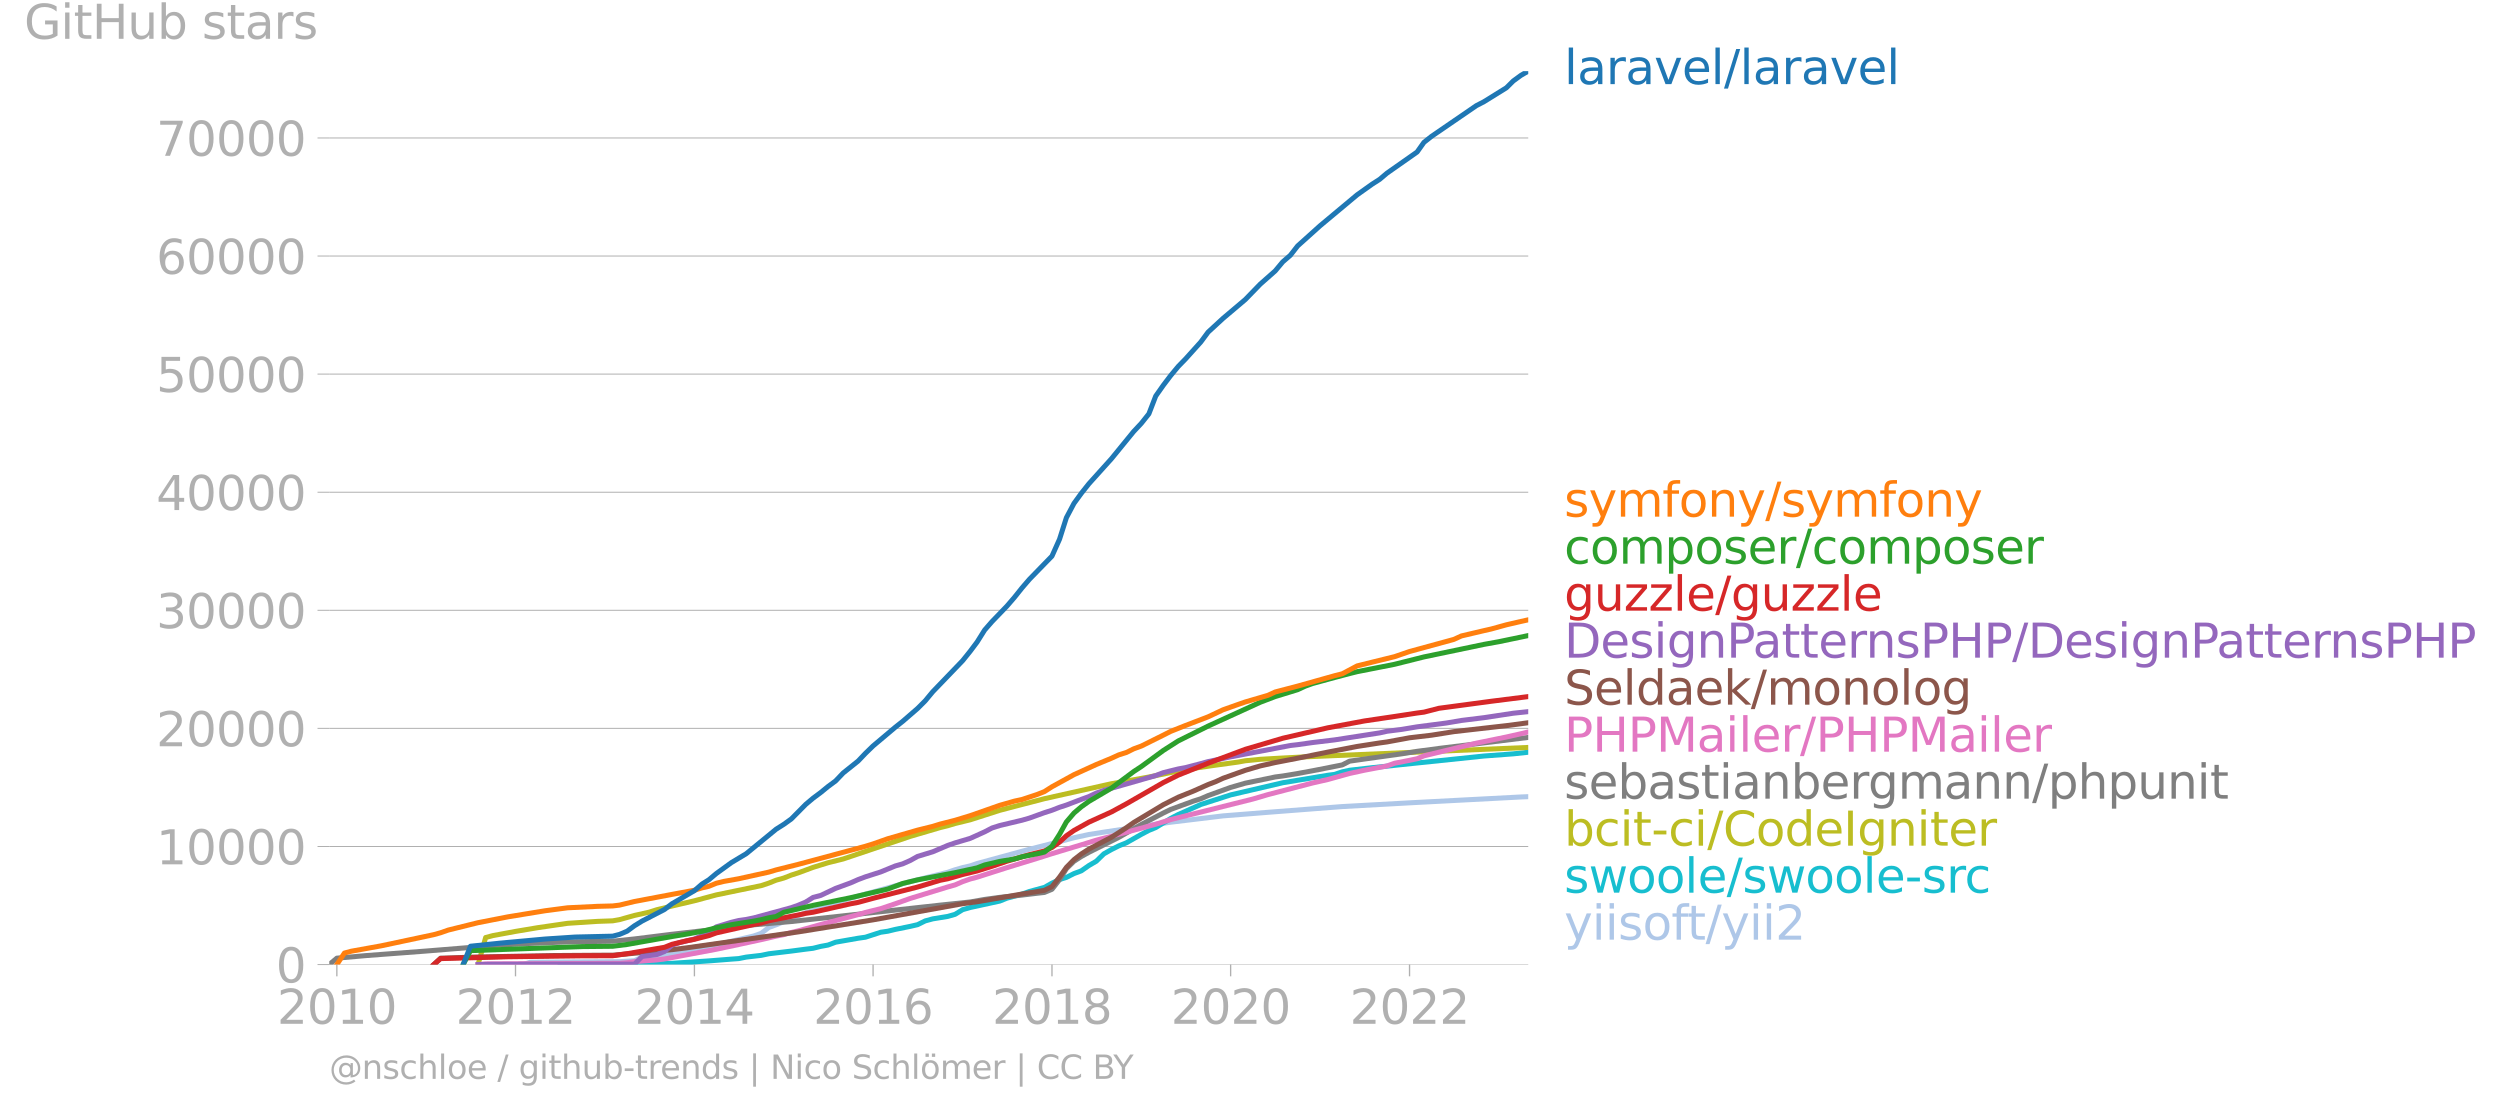 <svg xmlns="http://www.w3.org/2000/svg" xmlns:xlink="http://www.w3.org/1999/xlink" width="992.849" height="441.103" viewBox="0 0 744.637 330.827"><defs><style>*{stroke-linejoin:round;stroke-linecap:butt}</style></defs><g id="figure_1"><path id="patch_1" d="M0 330.827h744.637V0H0v330.827z" style="fill:none"/><g id="axes_1"><path id="patch_2" d="M98.073 287.3h357.12V21.188H98.073V287.3z" style="fill:none"/><g id="matplotlib.axis_1"><g id="xtick_1"><g id="line2d_1"><defs><path id="m4e5d241854" d="M0 0v3.5" style="stroke:#b0b0b0;stroke-width:.4"/></defs><use xlink:href="#m4e5d241854" x="100.333" y="287.3" style="fill:#b0b0b0;stroke:#b0b0b0;stroke-width:.4"/></g><g id="text_1" style="fill:#b0b0b0" transform="matrix(.14 0 0 -.14 82.518 304.938)"><defs><path id="DejaVuSans-32" d="M1228 531h2203V0H469v531q359 372 979 998 621 627 780 809 303 340 423 576 121 236 121 464 0 372-261 606-261 235-680 235-297 0-627-103-329-103-704-313v638q381 153 712 231 332 78 607 78 725 0 1156-363 431-362 431-968 0-288-108-546-107-257-392-607-78-91-497-524-418-433-1181-1211z" transform="scale(.016)"/><path id="DejaVuSans-30" d="M2034 4250q-487 0-733-480-245-479-245-1442 0-959 245-1439 246-480 733-480 491 0 736 480 246 480 246 1439 0 963-246 1442-245 480-736 480zm0 500q785 0 1199-621 414-620 414-1801 0-1178-414-1799Q2819-91 2034-91q-784 0-1198 620-414 621-414 1799 0 1181 414 1801 414 621 1198 621z" transform="scale(.016)"/><path id="DejaVuSans-31" d="M794 531h1031v3560L703 3866v575l1116 225h631V531h1031V0H794v531z" transform="scale(.016)"/></defs><use xlink:href="#DejaVuSans-32"/><use xlink:href="#DejaVuSans-30" x="63.623"/><use xlink:href="#DejaVuSans-31" x="127.246"/><use xlink:href="#DejaVuSans-30" x="190.869"/></g></g><g id="xtick_2"><use xlink:href="#m4e5d241854" id="line2d_2" x="153.547" y="287.3" style="fill:#b0b0b0;stroke:#b0b0b0;stroke-width:.4"/><g id="text_2" style="fill:#b0b0b0" transform="matrix(.14 0 0 -.14 135.732 304.938)"><use xlink:href="#DejaVuSans-32"/><use xlink:href="#DejaVuSans-30" x="63.623"/><use xlink:href="#DejaVuSans-31" x="127.246"/><use xlink:href="#DejaVuSans-32" x="190.869"/></g></g><g id="xtick_3"><use xlink:href="#m4e5d241854" id="line2d_3" x="206.835" y="287.3" style="fill:#b0b0b0;stroke:#b0b0b0;stroke-width:.4"/><g id="text_3" style="fill:#b0b0b0" transform="matrix(.14 0 0 -.14 189.02 304.938)"><defs><path id="DejaVuSans-34" d="M2419 4116 825 1625h1594v2491zm-166 550h794V1625h666v-525h-666V0h-628v1100H313v609l1940 2957z" transform="scale(.016)"/></defs><use xlink:href="#DejaVuSans-32"/><use xlink:href="#DejaVuSans-30" x="63.623"/><use xlink:href="#DejaVuSans-31" x="127.246"/><use xlink:href="#DejaVuSans-34" x="190.869"/></g></g><g id="xtick_4"><use xlink:href="#m4e5d241854" id="line2d_4" x="260.049" y="287.3" style="fill:#b0b0b0;stroke:#b0b0b0;stroke-width:.4"/><g id="text_4" style="fill:#b0b0b0" transform="matrix(.14 0 0 -.14 242.234 304.938)"><defs><path id="DejaVuSans-36" d="M2113 2584q-425 0-674-291-248-290-248-796 0-503 248-796 249-292 674-292t673 292q248 293 248 796 0 506-248 796-248 291-673 291zm1253 1979v-575q-238 112-480 171-242 60-480 60-625 0-955-422-329-422-376-1275 184 272 462 417 279 145 613 145 703 0 1111-427 408-426 408-1160 0-719-425-1154Q2819-91 2113-91q-810 0-1238 620-428 621-428 1799 0 1106 525 1764t1409 658q238 0 480-47t505-140z" transform="scale(.016)"/></defs><use xlink:href="#DejaVuSans-32"/><use xlink:href="#DejaVuSans-30" x="63.623"/><use xlink:href="#DejaVuSans-31" x="127.246"/><use xlink:href="#DejaVuSans-36" x="190.869"/></g></g><g id="xtick_5"><use xlink:href="#m4e5d241854" id="line2d_5" x="313.337" y="287.3" style="fill:#b0b0b0;stroke:#b0b0b0;stroke-width:.4"/><g id="text_5" style="fill:#b0b0b0" transform="matrix(.14 0 0 -.14 295.522 304.938)"><defs><path id="DejaVuSans-38" d="M2034 2216q-450 0-708-241-257-241-257-662 0-422 257-663 258-241 708-241t709 242q260 243 260 662 0 421-258 662-257 241-711 241zm-631 268q-406 100-633 378-226 279-226 679 0 559 398 884 399 325 1092 325 697 0 1094-325t397-884q0-400-227-679-226-278-629-378 456-106 710-416 255-309 255-755 0-679-414-1042Q2806-91 2034-91q-771 0-1186 362-414 363-414 1042 0 446 256 755 257 310 713 416zm-231 997q0-362 226-565 227-203 636-203 407 0 636 203 230 203 230 565 0 363-230 566-229 203-636 203-409 0-636-203-226-203-226-566z" transform="scale(.016)"/></defs><use xlink:href="#DejaVuSans-32"/><use xlink:href="#DejaVuSans-30" x="63.623"/><use xlink:href="#DejaVuSans-31" x="127.246"/><use xlink:href="#DejaVuSans-38" x="190.869"/></g></g><g id="xtick_6"><use xlink:href="#m4e5d241854" id="line2d_6" x="366.551" y="287.3" style="fill:#b0b0b0;stroke:#b0b0b0;stroke-width:.4"/><g id="text_6" style="fill:#b0b0b0" transform="matrix(.14 0 0 -.14 348.736 304.938)"><use xlink:href="#DejaVuSans-32"/><use xlink:href="#DejaVuSans-30" x="63.623"/><use xlink:href="#DejaVuSans-32" x="127.246"/><use xlink:href="#DejaVuSans-30" x="190.869"/></g></g><g id="xtick_7"><use xlink:href="#m4e5d241854" id="line2d_7" x="419.838" y="287.3" style="fill:#b0b0b0;stroke:#b0b0b0;stroke-width:.4"/><g id="text_7" style="fill:#b0b0b0" transform="matrix(.14 0 0 -.14 402.023 304.938)"><use xlink:href="#DejaVuSans-32"/><use xlink:href="#DejaVuSans-30" x="63.623"/><use xlink:href="#DejaVuSans-32" x="127.246"/><use xlink:href="#DejaVuSans-32" x="190.869"/></g></g></g><g id="matplotlib.axis_2"><g id="ytick_1"><path id="line2d_8" d="M98.073 287.3h357.12" clip-path="url(#pddfc54dfa4)" style="fill:none;stroke:#b0b0b0;stroke-width:.3;stroke-linecap:square"/><g id="line2d_9"><defs><path id="m2b0a391438" d="M0 0h-3.5" style="stroke:#b0b0b0;stroke-width:.3"/></defs><use xlink:href="#m2b0a391438" x="98.073" y="287.3" style="fill:#b0b0b0;stroke:#b0b0b0;stroke-width:.3"/></g><use xlink:href="#DejaVuSans-30" id="text_8" style="fill:#b0b0b0" transform="matrix(.14 0 0 -.14 82.166 292.62)"/></g><g id="ytick_2"><path id="line2d_10" d="M98.073 252.127h357.12" clip-path="url(#pddfc54dfa4)" style="fill:none;stroke:#b0b0b0;stroke-width:.3;stroke-linecap:square"/><use xlink:href="#m2b0a391438" id="line2d_11" x="98.073" y="252.127" style="fill:#b0b0b0;stroke:#b0b0b0;stroke-width:.3"/><g id="text_9" style="fill:#b0b0b0" transform="matrix(.14 0 0 -.14 46.536 257.446)"><use xlink:href="#DejaVuSans-31"/><use xlink:href="#DejaVuSans-30" x="63.623"/><use xlink:href="#DejaVuSans-30" x="127.246"/><use xlink:href="#DejaVuSans-30" x="190.869"/><use xlink:href="#DejaVuSans-30" x="254.492"/></g></g><g id="ytick_3"><path id="line2d_12" d="M98.073 216.953h357.12" clip-path="url(#pddfc54dfa4)" style="fill:none;stroke:#b0b0b0;stroke-width:.3;stroke-linecap:square"/><use xlink:href="#m2b0a391438" id="line2d_13" x="98.073" y="216.953" style="fill:#b0b0b0;stroke:#b0b0b0;stroke-width:.3"/><g id="text_10" style="fill:#b0b0b0" transform="matrix(.14 0 0 -.14 46.536 222.272)"><use xlink:href="#DejaVuSans-32"/><use xlink:href="#DejaVuSans-30" x="63.623"/><use xlink:href="#DejaVuSans-30" x="127.246"/><use xlink:href="#DejaVuSans-30" x="190.869"/><use xlink:href="#DejaVuSans-30" x="254.492"/></g></g><g id="ytick_4"><path id="line2d_14" d="M98.073 181.78h357.12" clip-path="url(#pddfc54dfa4)" style="fill:none;stroke:#b0b0b0;stroke-width:.3;stroke-linecap:square"/><use xlink:href="#m2b0a391438" id="line2d_15" x="98.073" y="181.78" style="fill:#b0b0b0;stroke:#b0b0b0;stroke-width:.3"/><g id="text_11" style="fill:#b0b0b0" transform="matrix(.14 0 0 -.14 46.536 187.099)"><defs><path id="DejaVuSans-33" d="M2597 2516q453-97 707-404 255-306 255-756 0-690-475-1069Q2609-91 1734-91q-293 0-604 58T488 141v609q262-153 574-231 313-78 654-78 593 0 904 234t311 681q0 413-289 645-289 233-804 233h-544v519h569q465 0 712 186t247 536q0 359-255 551-254 193-729 193-260 0-557-57-297-56-653-174v562q360 100 674 150t592 50q719 0 1137-327 419-326 419-882 0-388-222-655t-631-370z" transform="scale(.016)"/></defs><use xlink:href="#DejaVuSans-33"/><use xlink:href="#DejaVuSans-30" x="63.623"/><use xlink:href="#DejaVuSans-30" x="127.246"/><use xlink:href="#DejaVuSans-30" x="190.869"/><use xlink:href="#DejaVuSans-30" x="254.492"/></g></g><g id="ytick_5"><path id="line2d_16" d="M98.073 146.606h357.12" clip-path="url(#pddfc54dfa4)" style="fill:none;stroke:#b0b0b0;stroke-width:.3;stroke-linecap:square"/><use xlink:href="#m2b0a391438" id="line2d_17" x="98.073" y="146.606" style="fill:#b0b0b0;stroke:#b0b0b0;stroke-width:.3"/><g id="text_12" style="fill:#b0b0b0" transform="matrix(.14 0 0 -.14 46.536 151.925)"><use xlink:href="#DejaVuSans-34"/><use xlink:href="#DejaVuSans-30" x="63.623"/><use xlink:href="#DejaVuSans-30" x="127.246"/><use xlink:href="#DejaVuSans-30" x="190.869"/><use xlink:href="#DejaVuSans-30" x="254.492"/></g></g><g id="ytick_6"><path id="line2d_18" d="M98.073 111.433h357.12" clip-path="url(#pddfc54dfa4)" style="fill:none;stroke:#b0b0b0;stroke-width:.3;stroke-linecap:square"/><use xlink:href="#m2b0a391438" id="line2d_19" x="98.073" y="111.433" style="fill:#b0b0b0;stroke:#b0b0b0;stroke-width:.3"/><g id="text_13" style="fill:#b0b0b0" transform="matrix(.14 0 0 -.14 46.536 116.752)"><defs><path id="DejaVuSans-35" d="M691 4666h2478v-532H1269V2991q137 47 274 70 138 23 276 23 781 0 1237-428 457-428 457-1159 0-753-469-1171Q2575-91 1722-91q-294 0-599 50Q819 9 494 109v635q281-153 581-228t634-75q541 0 856 284 316 284 316 772 0 487-316 771-315 285-856 285-253 0-505-56-251-56-513-175v2344z" transform="scale(.016)"/></defs><use xlink:href="#DejaVuSans-35"/><use xlink:href="#DejaVuSans-30" x="63.623"/><use xlink:href="#DejaVuSans-30" x="127.246"/><use xlink:href="#DejaVuSans-30" x="190.869"/><use xlink:href="#DejaVuSans-30" x="254.492"/></g></g><g id="ytick_7"><path id="line2d_20" d="M98.073 76.26h357.12" clip-path="url(#pddfc54dfa4)" style="fill:none;stroke:#b0b0b0;stroke-width:.3;stroke-linecap:square"/><use xlink:href="#m2b0a391438" id="line2d_21" x="98.073" y="76.259" style="fill:#b0b0b0;stroke:#b0b0b0;stroke-width:.3"/><g id="text_14" style="fill:#b0b0b0" transform="matrix(.14 0 0 -.14 46.536 81.578)"><use xlink:href="#DejaVuSans-36"/><use xlink:href="#DejaVuSans-30" x="63.623"/><use xlink:href="#DejaVuSans-30" x="127.246"/><use xlink:href="#DejaVuSans-30" x="190.869"/><use xlink:href="#DejaVuSans-30" x="254.492"/></g></g><g id="ytick_8"><path id="line2d_22" d="M98.073 41.086h357.12" clip-path="url(#pddfc54dfa4)" style="fill:none;stroke:#b0b0b0;stroke-width:.3;stroke-linecap:square"/><use xlink:href="#m2b0a391438" id="line2d_23" x="98.073" y="41.086" style="fill:#b0b0b0;stroke:#b0b0b0;stroke-width:.3"/><g id="text_15" style="fill:#b0b0b0" transform="matrix(.14 0 0 -.14 46.536 46.405)"><defs><path id="DejaVuSans-37" d="M525 4666h3000v-269L1831 0h-659l1594 4134H525v532z" transform="scale(.016)"/></defs><use xlink:href="#DejaVuSans-37"/><use xlink:href="#DejaVuSans-30" x="63.623"/><use xlink:href="#DejaVuSans-30" x="127.246"/><use xlink:href="#DejaVuSans-30" x="190.869"/><use xlink:href="#DejaVuSans-30" x="254.492"/></g></g><g id="text_16" style="fill:#b0b0b0" transform="matrix(.14 0 0 -.14 7.2 11.563)"><defs><path id="DejaVuSans-47" d="M3809 666v1253H2778v519h1656V434q-365-259-806-392-440-133-940-133-1094 0-1712 639-617 640-617 1780 0 1144 617 1783 618 639 1712 639 456 0 867-113 411-112 758-331v-672q-350 297-744 447t-828 150q-857 0-1287-478-429-478-429-1425 0-944 429-1422 430-478 1287-478 334 0 596 58 263 58 472 180z" transform="scale(.016)"/><path id="DejaVuSans-69" d="M603 3500h575V0H603v3500zm0 1363h575v-729H603v729z" transform="scale(.016)"/><path id="DejaVuSans-74" d="M1172 4494v-994h1184v-447H1172V1153q0-428 117-550t477-122h590V0h-590q-666 0-919 248-253 249-253 905v1900H172v447h422v994h578z" transform="scale(.016)"/><path id="DejaVuSans-48" d="M628 4666h631V2753h2294v1913h631V0h-631v2222H1259V0H628v4666z" transform="scale(.016)"/><path id="DejaVuSans-75" d="M544 1381v2119h575V1403q0-497 193-746 194-248 582-248 465 0 735 297 271 297 271 810v1984h575V0h-575v538q-209-319-486-474-276-155-642-155-603 0-916 375-312 375-312 1097zm1447 2203z" transform="scale(.016)"/><path id="DejaVuSans-62" d="M3116 1747q0 634-261 995t-717 361q-457 0-718-361t-261-995q0-634 261-995t718-361q456 0 717 361t261 995zM1159 2969q182 312 458 463 277 152 661 152 638 0 1036-506 399-506 399-1331T3314 415Q2916-91 2278-91q-384 0-661 152-276 152-458 464V0H581v4863h578V2969z" transform="scale(.016)"/><path id="DejaVuSans-73" d="M2834 3397v-544q-243 125-506 187-262 63-544 63-428 0-642-131t-214-394q0-200 153-314t616-217l197-44q612-131 870-370t258-667q0-488-386-773Q2250-91 1575-91q-281 0-586 55T347 128v594q319-166 628-249 309-82 613-82 406 0 624 139 219 139 219 392 0 234-158 359-157 125-692 241l-200 47q-534 112-772 345-237 233-237 639 0 494 350 762 350 269 994 269 318 0 599-47 282-46 519-140z" transform="scale(.016)"/><path id="DejaVuSans-61" d="M2194 1759q-697 0-966-159t-269-544q0-306 202-486 202-179 548-179 479 0 768 339t289 901v128h-572zm1147 238V0h-575v531q-197-318-491-470T1556-91q-537 0-855 302-317 302-317 808 0 590 395 890 396 300 1180 300h807v57q0 397-261 614t-733 217q-300 0-585-72-284-72-546-216v532q315 122 612 182 297 61 578 61 760 0 1135-394 375-393 375-1193z" transform="scale(.016)"/><path id="DejaVuSans-72" d="M2631 2963q-97 56-211 82-114 27-251 27-488 0-749-317t-261-911V0H581v3500h578v-544q182 319 472 473 291 155 707 155 59 0 131-8 72-7 159-23l3-590z" transform="scale(.016)"/></defs><use xlink:href="#DejaVuSans-47"/><use xlink:href="#DejaVuSans-69" x="77.49"/><use xlink:href="#DejaVuSans-74" x="105.273"/><use xlink:href="#DejaVuSans-48" x="144.482"/><use xlink:href="#DejaVuSans-75" x="219.678"/><use xlink:href="#DejaVuSans-62" x="283.057"/><use xlink:href="#DejaVuSans-20" x="346.533"/><use xlink:href="#DejaVuSans-73" x="378.32"/><use xlink:href="#DejaVuSans-74" x="430.42"/><use xlink:href="#DejaVuSans-61" x="469.629"/><use xlink:href="#DejaVuSans-72" x="530.908"/><use xlink:href="#DejaVuSans-73" x="572.021"/></g></g><path id="line2d_24" d="m155.807 287.3 2.114-.682 13.413-.102 13.194-.078 4.447-.277 2.26-1.101 4.447-.412 11.153-1.375 6.56-1.636 2.187-.752 8.967-2.118 2.186-.774 2.26-1.744 2.187-.792 8.82-3.623 2.188-.63 4.446-1.557 2.26-.64 2.26-.841 4.446-1.26 8.821-2.444 6.706-1.878 11.154-2.772 2.186-.746 2.26-.65 2.26-.514 2.041-.7 15.6-4.252 8.966-2.28 4.301-1.146 4.447-.967 4.447-.704 15.454-2.342 4.446-.609 15.6-1.889 6.634-.524 6.706-.538 22.16-1.71 20.047-1.114 33.168-1.748 2.187-.088h0" clip-path="url(#pddfc54dfa4)" style="fill:none;stroke:#aec7e8;stroke-width:1.5;stroke-linecap:square"/><path id="line2d_25" d="m166.815 287.3 4.52-.067 22.087-.098 6.706-.208 11.008-.717 6.706-.531 2.187-.159 2.26-.446 4.446-.517 2.26-.472 6.707-.802 4.3-.57 2.188-.263 2.26-.563 2.186-.4 2.26-.849 6.706-1.178 2.187-.313 4.52-1.47 2.114-.306 2.26-.549 4.446-.9 2.187-.507 2.26-1.118 2.26-.612 4.447-.721 2.186-.623 2.26-1.393 2.26-.647 8.748-1.9 2.187-.872 4.52-1.23 2.186-.775 4.447-1.206 2.26-1.273 2.26-1.07 2.04-.636 2.26-1.14 2.187-.82 2.26-1.579 2.187-1.277 2.26-2.198 2.26-1.277 2.186-1.097 2.26-.915 4.447-2.511 2.26-1.189 2.04-.837 4.447-2.719 2.26-1.171 6.707-2.983 4.446-1.428 4.447-1.431 15.527-3.623 13.413-2.227 2.041-.26 2.26-.76 2.187-.475 6.706-.766L442 225.184l8.747-.65 4.447-.472h0" clip-path="url(#pddfc54dfa4)" style="fill:none;stroke:#17becf;stroke-width:1.5;stroke-linecap:square"/><path id="line2d_26" d="m142.394 287.3 2.26-8.062 2.187-.573 6.706-1.241 6.634-1.115 8.893-1.295 8.894-.577 4.52-.161 2.04-.36 4.447-1.248 4.447-.992 2.26-.724 4.446-1.08 6.707-1.572 6.56-1.76 13.34-2.753 2.26-.75 2.187-.875 2.26-.626 2.26-.89 2.04-.65 4.448-1.647 4.446-1.375 4.52-1.126 19.973-6.729 8.894-2.613 2.26-.556 2.186-.657 4.52-1.108 8.748-2.81 4.446-1.169 8.894-2.307 19.973-4.463 6.634-1.182 4.52-.82 6.487-1.322 6.707-1.238 6.706-.968 6.707-.925 2.114-.383 4.446-.436 6.707-.38 6.706-.348 66.41-2.807h0" clip-path="url(#pddfc54dfa4)" style="fill:none;stroke:#bcbd22;stroke-width:1.5;stroke-linecap:square"/><g id="text_17" style="fill:#1f77b4" transform="matrix(.14 0 0 -.14 465.907 25.051)"><defs><path id="DejaVuSans-6c" d="M603 4863h575V0H603v4863z" transform="scale(.016)"/><path id="DejaVuSans-76" d="M191 3500h609L1894 563l1094 2937h609L2284 0h-781L191 3500z" transform="scale(.016)"/><path id="DejaVuSans-65" d="M3597 1894v-281H953q38-594 358-905t892-311q331 0 642 81t618 244V178Q3153 47 2828-22t-659-69q-838 0-1327 487-489 488-489 1320 0 859 464 1363 464 505 1252 505 706 0 1117-455 411-454 411-1235zm-575 169q-6 471-264 752-258 282-683 282-481 0-770-272t-333-766l2050 4z" transform="scale(.016)"/><path id="DejaVuSans-2f" d="M1625 4666h531L531-594H0l1625 5260z" transform="scale(.016)"/></defs><use xlink:href="#DejaVuSans-6c"/><use xlink:href="#DejaVuSans-61" x="27.783"/><use xlink:href="#DejaVuSans-72" x="89.063"/><use xlink:href="#DejaVuSans-61" x="130.176"/><use xlink:href="#DejaVuSans-76" x="191.455"/><use xlink:href="#DejaVuSans-65" x="250.635"/><use xlink:href="#DejaVuSans-6c" x="312.158"/><use xlink:href="#DejaVuSans-2f" x="339.941"/><use xlink:href="#DejaVuSans-6c" x="373.633"/><use xlink:href="#DejaVuSans-61" x="401.416"/><use xlink:href="#DejaVuSans-72" x="462.695"/><use xlink:href="#DejaVuSans-61" x="503.809"/><use xlink:href="#DejaVuSans-76" x="565.088"/><use xlink:href="#DejaVuSans-65" x="624.268"/><use xlink:href="#DejaVuSans-6c" x="685.791"/></g><g id="text_18" style="fill:#ff7f0e" transform="matrix(.14 0 0 -.14 465.907 153.892)"><defs><path id="DejaVuSans-79" d="M2059-325q-243-625-475-815-231-191-618-191H506v481h338q237 0 368 113 132 112 291 531l103 262L191 3500h609L1894 763l1094 2737h609L2059-325z" transform="scale(.016)"/><path id="DejaVuSans-6d" d="M3328 2828q216 388 516 572t706 184q547 0 844-383 297-382 297-1088V0h-578v2094q0 503-179 746-178 244-543 244-447 0-707-297-259-296-259-809V0h-578v2094q0 506-178 748t-550 242q-441 0-701-298-259-298-259-808V0H581v3500h578v-544q197 322 472 475t653 153q382 0 649-194 267-193 395-562z" transform="scale(.016)"/><path id="DejaVuSans-66" d="M2375 4863v-479h-550q-309 0-430-125-120-125-120-450v-309h947v-447h-947V0H697v3053H147v447h550v244q0 584 272 851 272 268 862 268h544z" transform="scale(.016)"/><path id="DejaVuSans-6f" d="M1959 3097q-462 0-731-361t-269-989q0-628 267-989 268-361 733-361 460 0 728 362 269 363 269 988 0 622-269 986-268 364-728 364zm0 487q750 0 1178-488 429-487 429-1349 0-859-429-1349Q2709-91 1959-91q-753 0-1180 489-426 490-426 1349 0 862 426 1349 427 488 1180 488z" transform="scale(.016)"/><path id="DejaVuSans-6e" d="M3513 2113V0h-575v2094q0 497-194 743-194 247-581 247-466 0-735-297-269-296-269-809V0H581v3500h578v-544q207 316 486 472 280 156 646 156 603 0 912-373 310-373 310-1098z" transform="scale(.016)"/></defs><use xlink:href="#DejaVuSans-73"/><use xlink:href="#DejaVuSans-79" x="52.1"/><use xlink:href="#DejaVuSans-6d" x="111.279"/><use xlink:href="#DejaVuSans-66" x="208.691"/><use xlink:href="#DejaVuSans-6f" x="243.896"/><use xlink:href="#DejaVuSans-6e" x="305.078"/><use xlink:href="#DejaVuSans-79" x="368.457"/><use xlink:href="#DejaVuSans-2f" x="427.637"/><use xlink:href="#DejaVuSans-73" x="461.328"/><use xlink:href="#DejaVuSans-79" x="513.428"/><use xlink:href="#DejaVuSans-6d" x="572.607"/><use xlink:href="#DejaVuSans-66" x="670.02"/><use xlink:href="#DejaVuSans-6f" x="705.225"/><use xlink:href="#DejaVuSans-6e" x="766.406"/><use xlink:href="#DejaVuSans-79" x="829.785"/></g><g id="text_19" style="fill:#2ca02c" transform="matrix(.14 0 0 -.14 465.907 167.892)"><defs><path id="DejaVuSans-63" d="M3122 3366v-538q-244 135-489 202t-495 67q-560 0-870-355-309-354-309-995t309-996q310-354 870-354 250 0 495 67t489 202V134Q2881 22 2623-34q-257-57-548-57-791 0-1257 497-465 497-465 1341 0 856 470 1346 471 491 1290 491 265 0 518-55 253-54 491-163z" transform="scale(.016)"/><path id="DejaVuSans-70" d="M1159 525v-1856H581v4831h578v-531q182 312 458 463 277 152 661 152 638 0 1036-506 399-506 399-1331T3314 415Q2916-91 2278-91q-384 0-661 152-276 152-458 464zm1957 1222q0 634-261 995t-717 361q-457 0-718-361t-261-995q0-634 261-995t718-361q456 0 717 361t261 995z" transform="scale(.016)"/></defs><use xlink:href="#DejaVuSans-63"/><use xlink:href="#DejaVuSans-6f" x="54.98"/><use xlink:href="#DejaVuSans-6d" x="116.162"/><use xlink:href="#DejaVuSans-70" x="213.574"/><use xlink:href="#DejaVuSans-6f" x="277.051"/><use xlink:href="#DejaVuSans-73" x="338.232"/><use xlink:href="#DejaVuSans-65" x="390.332"/><use xlink:href="#DejaVuSans-72" x="451.855"/><use xlink:href="#DejaVuSans-2f" x="492.969"/><use xlink:href="#DejaVuSans-63" x="526.66"/><use xlink:href="#DejaVuSans-6f" x="581.641"/><use xlink:href="#DejaVuSans-6d" x="642.822"/><use xlink:href="#DejaVuSans-70" x="740.234"/><use xlink:href="#DejaVuSans-6f" x="803.711"/><use xlink:href="#DejaVuSans-73" x="864.893"/><use xlink:href="#DejaVuSans-65" x="916.992"/><use xlink:href="#DejaVuSans-72" x="978.516"/></g><g id="text_20" style="fill:#d62728" transform="matrix(.14 0 0 -.14 465.907 181.892)"><defs><path id="DejaVuSans-67" d="M2906 1791q0 625-258 968-257 344-723 344-462 0-720-344-258-343-258-968 0-622 258-966t720-344q466 0 723 344 258 344 258 966zm575-1357q0-893-397-1329-396-436-1215-436-303 0-572 45t-522 139v559q253-137 500-202 247-66 503-66 566 0 847 295t281 892v285q-178-310-456-463T1784 0Q1141 0 747 490 353 981 353 1791q0 812 394 1302 394 491 1037 491 388 0 666-153t456-462v531h575V434z" transform="scale(.016)"/><path id="DejaVuSans-7a" d="M353 3500h2731v-525L922 459h2162V0H275v525l2163 2516H353v459z" transform="scale(.016)"/></defs><use xlink:href="#DejaVuSans-67"/><use xlink:href="#DejaVuSans-75" x="63.477"/><use xlink:href="#DejaVuSans-7a" x="126.855"/><use xlink:href="#DejaVuSans-7a" x="179.346"/><use xlink:href="#DejaVuSans-6c" x="231.836"/><use xlink:href="#DejaVuSans-65" x="259.619"/><use xlink:href="#DejaVuSans-2f" x="321.143"/><use xlink:href="#DejaVuSans-67" x="354.834"/><use xlink:href="#DejaVuSans-75" x="418.311"/><use xlink:href="#DejaVuSans-7a" x="481.689"/><use xlink:href="#DejaVuSans-7a" x="534.18"/><use xlink:href="#DejaVuSans-6c" x="586.67"/><use xlink:href="#DejaVuSans-65" x="614.453"/></g><g id="text_21" style="fill:#9467bd" transform="matrix(.14 0 0 -.14 465.907 195.892)"><defs><path id="DejaVuSans-44" d="M1259 4147V519h763q966 0 1414 437 448 438 448 1382 0 937-448 1373t-1414 436h-763zm-631 519h1297q1356 0 1990-564 635-564 635-1764 0-1207-638-1773Q3275 0 1925 0H628v4666z" transform="scale(.016)"/><path id="DejaVuSans-50" d="M1259 4147V2394h794q441 0 681 228 241 228 241 650 0 419-241 647-240 228-681 228h-794zm-631 519h1425q785 0 1186-355 402-355 402-1039 0-691-402-1044-401-353-1186-353h-794V0H628v4666z" transform="scale(.016)"/></defs><use xlink:href="#DejaVuSans-44"/><use xlink:href="#DejaVuSans-65" x="77.002"/><use xlink:href="#DejaVuSans-73" x="138.525"/><use xlink:href="#DejaVuSans-69" x="190.625"/><use xlink:href="#DejaVuSans-67" x="218.408"/><use xlink:href="#DejaVuSans-6e" x="281.885"/><use xlink:href="#DejaVuSans-50" x="345.264"/><use xlink:href="#DejaVuSans-61" x="401.066"/><use xlink:href="#DejaVuSans-74" x="462.346"/><use xlink:href="#DejaVuSans-74" x="501.555"/><use xlink:href="#DejaVuSans-65" x="540.764"/><use xlink:href="#DejaVuSans-72" x="602.287"/><use xlink:href="#DejaVuSans-6e" x="641.65"/><use xlink:href="#DejaVuSans-73" x="705.029"/><use xlink:href="#DejaVuSans-50" x="757.129"/><use xlink:href="#DejaVuSans-48" x="817.432"/><use xlink:href="#DejaVuSans-50" x="892.627"/><use xlink:href="#DejaVuSans-2f" x="952.93"/><use xlink:href="#DejaVuSans-44" x="986.621"/><use xlink:href="#DejaVuSans-65" x="1063.623"/><use xlink:href="#DejaVuSans-73" x="1125.146"/><use xlink:href="#DejaVuSans-69" x="1177.246"/><use xlink:href="#DejaVuSans-67" x="1205.029"/><use xlink:href="#DejaVuSans-6e" x="1268.506"/><use xlink:href="#DejaVuSans-50" x="1331.885"/><use xlink:href="#DejaVuSans-61" x="1387.688"/><use xlink:href="#DejaVuSans-74" x="1448.967"/><use xlink:href="#DejaVuSans-74" x="1488.176"/><use xlink:href="#DejaVuSans-65" x="1527.385"/><use xlink:href="#DejaVuSans-72" x="1588.908"/><use xlink:href="#DejaVuSans-6e" x="1628.271"/><use xlink:href="#DejaVuSans-73" x="1691.65"/><use xlink:href="#DejaVuSans-50" x="1743.75"/><use xlink:href="#DejaVuSans-48" x="1804.053"/><use xlink:href="#DejaVuSans-50" x="1879.248"/></g><g id="text_22" style="fill:#8c564b" transform="matrix(.14 0 0 -.14 465.907 209.892)"><defs><path id="DejaVuSans-53" d="M3425 4513v-616q-359 172-678 256-319 85-616 85-515 0-795-200t-280-569q0-310 186-468 186-157 705-254l381-78q706-135 1042-474t336-907q0-679-455-1029Q2797-91 1919-91q-331 0-705 75-373 75-773 222v650q384-215 753-325 369-109 725-109 540 0 834 212 294 213 294 607 0 343-211 537t-692 291l-385 75q-706 140-1022 440-315 300-315 835 0 619 436 975t1201 356q329 0 669-60 341-59 697-177z" transform="scale(.016)"/><path id="DejaVuSans-64" d="M2906 2969v1894h575V0h-575v525q-181-312-458-464-276-152-664-152-634 0-1033 506-398 507-398 1332t398 1331q399 506 1033 506 388 0 664-152 277-151 458-463zM947 1747q0-634 261-995t717-361q456 0 718 361 263 361 263 995t-263 995q-262 361-718 361t-717-361q-261-361-261-995z" transform="scale(.016)"/><path id="DejaVuSans-6b" d="M581 4863h578V1991l1716 1509h734L1753 1863 3688 0h-750L1159 1709V0H581v4863z" transform="scale(.016)"/></defs><use xlink:href="#DejaVuSans-53"/><use xlink:href="#DejaVuSans-65" x="63.477"/><use xlink:href="#DejaVuSans-6c" x="125"/><use xlink:href="#DejaVuSans-64" x="152.783"/><use xlink:href="#DejaVuSans-61" x="216.26"/><use xlink:href="#DejaVuSans-65" x="277.539"/><use xlink:href="#DejaVuSans-6b" x="339.063"/><use xlink:href="#DejaVuSans-2f" x="396.973"/><use xlink:href="#DejaVuSans-6d" x="430.664"/><use xlink:href="#DejaVuSans-6f" x="528.076"/><use xlink:href="#DejaVuSans-6e" x="589.258"/><use xlink:href="#DejaVuSans-6f" x="652.637"/><use xlink:href="#DejaVuSans-6c" x="713.818"/><use xlink:href="#DejaVuSans-6f" x="741.602"/><use xlink:href="#DejaVuSans-67" x="802.783"/></g><g id="text_23" style="fill:#e377c2" transform="matrix(.14 0 0 -.14 465.907 223.892)"><defs><path id="DejaVuSans-4d" d="M628 4666h941l1190-3175 1197 3175h941V0h-616v4097L3078 897h-634L1241 4097V0H628v4666z" transform="scale(.016)"/></defs><use xlink:href="#DejaVuSans-50"/><use xlink:href="#DejaVuSans-48" x="60.303"/><use xlink:href="#DejaVuSans-50" x="135.498"/><use xlink:href="#DejaVuSans-4d" x="195.801"/><use xlink:href="#DejaVuSans-61" x="282.08"/><use xlink:href="#DejaVuSans-69" x="343.359"/><use xlink:href="#DejaVuSans-6c" x="371.143"/><use xlink:href="#DejaVuSans-65" x="398.926"/><use xlink:href="#DejaVuSans-72" x="460.449"/><use xlink:href="#DejaVuSans-2f" x="501.563"/><use xlink:href="#DejaVuSans-50" x="535.254"/><use xlink:href="#DejaVuSans-48" x="595.557"/><use xlink:href="#DejaVuSans-50" x="670.752"/><use xlink:href="#DejaVuSans-4d" x="731.055"/><use xlink:href="#DejaVuSans-61" x="817.334"/><use xlink:href="#DejaVuSans-69" x="878.613"/><use xlink:href="#DejaVuSans-6c" x="906.396"/><use xlink:href="#DejaVuSans-65" x="934.18"/><use xlink:href="#DejaVuSans-72" x="995.703"/></g><g id="text_24" style="fill:#7f7f7f" transform="matrix(.14 0 0 -.14 465.907 237.892)"><defs><path id="DejaVuSans-68" d="M3513 2113V0h-575v2094q0 497-194 743-194 247-581 247-466 0-735-297-269-296-269-809V0H581v4863h578V2956q207 316 486 472 280 156 646 156 603 0 912-373 310-373 310-1098z" transform="scale(.016)"/></defs><use xlink:href="#DejaVuSans-73"/><use xlink:href="#DejaVuSans-65" x="52.1"/><use xlink:href="#DejaVuSans-62" x="113.623"/><use xlink:href="#DejaVuSans-61" x="177.1"/><use xlink:href="#DejaVuSans-73" x="238.379"/><use xlink:href="#DejaVuSans-74" x="290.479"/><use xlink:href="#DejaVuSans-69" x="329.688"/><use xlink:href="#DejaVuSans-61" x="357.471"/><use xlink:href="#DejaVuSans-6e" x="418.75"/><use xlink:href="#DejaVuSans-62" x="482.129"/><use xlink:href="#DejaVuSans-65" x="545.605"/><use xlink:href="#DejaVuSans-72" x="607.129"/><use xlink:href="#DejaVuSans-67" x="646.492"/><use xlink:href="#DejaVuSans-6d" x="709.969"/><use xlink:href="#DejaVuSans-61" x="807.381"/><use xlink:href="#DejaVuSans-6e" x="868.66"/><use xlink:href="#DejaVuSans-6e" x="932.039"/><use xlink:href="#DejaVuSans-2f" x="995.418"/><use xlink:href="#DejaVuSans-70" x="1029.109"/><use xlink:href="#DejaVuSans-68" x="1092.586"/><use xlink:href="#DejaVuSans-70" x="1155.965"/><use xlink:href="#DejaVuSans-75" x="1219.441"/><use xlink:href="#DejaVuSans-6e" x="1282.82"/><use xlink:href="#DejaVuSans-69" x="1346.199"/><use xlink:href="#DejaVuSans-74" x="1373.982"/></g><g id="text_25" style="fill:#bcbd22" transform="matrix(.14 0 0 -.14 465.907 251.892)"><defs><path id="DejaVuSans-2d" d="M313 2009h1684v-512H313v512z" transform="scale(.016)"/><path id="DejaVuSans-43" d="M4122 4306v-665q-319 297-680 443-361 147-767 147-800 0-1225-489t-425-1414q0-922 425-1411t1225-489q406 0 767 147t680 444V359q-331-225-702-338-370-112-782-112-1060 0-1670 648-609 649-609 1771 0 1125 609 1773 610 649 1670 649 418 0 788-111 371-111 696-333z" transform="scale(.016)"/><path id="DejaVuSans-49" d="M628 4666h631V0H628v4666z" transform="scale(.016)"/></defs><use xlink:href="#DejaVuSans-62"/><use xlink:href="#DejaVuSans-63" x="63.477"/><use xlink:href="#DejaVuSans-69" x="118.457"/><use xlink:href="#DejaVuSans-74" x="146.24"/><use xlink:href="#DejaVuSans-2d" x="185.449"/><use xlink:href="#DejaVuSans-63" x="221.533"/><use xlink:href="#DejaVuSans-69" x="276.514"/><use xlink:href="#DejaVuSans-2f" x="304.297"/><use xlink:href="#DejaVuSans-43" x="337.988"/><use xlink:href="#DejaVuSans-6f" x="407.813"/><use xlink:href="#DejaVuSans-64" x="468.994"/><use xlink:href="#DejaVuSans-65" x="532.471"/><use xlink:href="#DejaVuSans-49" x="593.994"/><use xlink:href="#DejaVuSans-67" x="623.486"/><use xlink:href="#DejaVuSans-6e" x="686.963"/><use xlink:href="#DejaVuSans-69" x="750.342"/><use xlink:href="#DejaVuSans-74" x="778.125"/><use xlink:href="#DejaVuSans-65" x="817.334"/><use xlink:href="#DejaVuSans-72" x="878.857"/></g><g id="text_26" style="fill:#17becf" transform="matrix(.14 0 0 -.14 465.907 265.892)"><defs><path id="DejaVuSans-77" d="M269 3500h575l719-2731 715 2731h678l719-2731 716 2731h575L4050 0h-678l-753 2869L1863 0h-679L269 3500z" transform="scale(.016)"/></defs><use xlink:href="#DejaVuSans-73"/><use xlink:href="#DejaVuSans-77" x="52.1"/><use xlink:href="#DejaVuSans-6f" x="133.887"/><use xlink:href="#DejaVuSans-6f" x="195.068"/><use xlink:href="#DejaVuSans-6c" x="256.25"/><use xlink:href="#DejaVuSans-65" x="284.033"/><use xlink:href="#DejaVuSans-2f" x="345.557"/><use xlink:href="#DejaVuSans-73" x="379.248"/><use xlink:href="#DejaVuSans-77" x="431.348"/><use xlink:href="#DejaVuSans-6f" x="513.135"/><use xlink:href="#DejaVuSans-6f" x="574.316"/><use xlink:href="#DejaVuSans-6c" x="635.498"/><use xlink:href="#DejaVuSans-65" x="663.281"/><use xlink:href="#DejaVuSans-2d" x="724.805"/><use xlink:href="#DejaVuSans-73" x="760.889"/><use xlink:href="#DejaVuSans-72" x="812.988"/><use xlink:href="#DejaVuSans-63" x="851.852"/></g><g id="text_27" style="fill:#aec7e8" transform="matrix(.14 0 0 -.14 465.907 279.892)"><use xlink:href="#DejaVuSans-79"/><use xlink:href="#DejaVuSans-69" x="59.18"/><use xlink:href="#DejaVuSans-69" x="86.963"/><use xlink:href="#DejaVuSans-73" x="114.746"/><use xlink:href="#DejaVuSans-6f" x="166.846"/><use xlink:href="#DejaVuSans-66" x="228.027"/><use xlink:href="#DejaVuSans-74" x="261.482"/><use xlink:href="#DejaVuSans-2f" x="300.691"/><use xlink:href="#DejaVuSans-79" x="334.383"/><use xlink:href="#DejaVuSans-69" x="393.563"/><use xlink:href="#DejaVuSans-69" x="421.346"/><use xlink:href="#DejaVuSans-32" x="449.129"/></g><g id="text_28" style="fill:#b0b0b0" transform="matrix(.097 0 0 -.097 98.073 321.337)"><defs><path id="DejaVuSans-40" d="M2381 1678q0-447 222-702 222-254 610-254 384 0 604 256 221 256 221 700 0 438-225 695-225 258-607 258-378 0-602-256-223-256-223-697zm1703-934q-187-241-429-355t-564-114q-538 0-874 389t-336 1014q0 625 337 1015 338 391 873 391 322 0 565-117 244-117 428-354v409h447V722q457 69 714 417 258 349 258 902 0 334-99 628-98 294-298 544-325 409-792 626t-1017 217q-384 0-738-102-353-101-653-301-490-319-767-836-276-517-276-1120 0-497 179-932 180-434 521-765 328-325 759-495 431-171 922-171 403 0 792 136t714 389l281-347q-390-303-851-464t-936-161q-578 0-1091 205-512 205-912 595Q841 78 631 592q-209 514-209 1105 0 569 212 1084 213 516 607 907 403 396 931 607t1119 211q662 0 1229-272 568-271 952-771 234-307 357-666 124-359 124-744 0-822-497-1297T4084 263v481z" transform="scale(.016)"/><path id="DejaVuSans-7c" d="M1344 4891v-6400H813v6400h531z" transform="scale(.016)"/><path id="DejaVuSans-4e" d="M628 4666h850L3547 763v3903h612V0h-850L1241 3903V0H628v4666z" transform="scale(.016)"/><path id="DejaVuSans-f6" d="M1959 3097q-462 0-731-361t-269-989q0-628 267-989 268-361 733-361 460 0 728 362 269 363 269 988 0 622-269 986-268 364-728 364zm0 487q750 0 1178-488 429-487 429-1349 0-859-429-1349Q2709-91 1959-91q-753 0-1180 489-426 490-426 1349 0 862 426 1349 427 488 1180 488zm295 1266h634v-631h-634v631zm-1222 0h634v-631h-634v631z" transform="scale(.016)"/><path id="DejaVuSans-42" d="M1259 2228V519h1013q509 0 754 211 246 211 246 645 0 438-246 645-245 208-754 208H1259zm0 1919V2741h935q462 0 688 173 227 174 227 530 0 353-227 528-226 175-688 175h-935zm-631 519h1613q722 0 1112-300 391-300 391-853 0-429-200-682t-588-315q466-100 724-418 258-317 258-792 0-625-425-966Q3088 0 2303 0H628v4666z" transform="scale(.016)"/><path id="DejaVuSans-59" d="M-13 4666h679l1293-1919 1285 1919h678L2272 2222V0h-634v2222L-13 4666z" transform="scale(.016)"/></defs><use xlink:href="#DejaVuSans-40"/><use xlink:href="#DejaVuSans-6e" x="100"/><use xlink:href="#DejaVuSans-73" x="163.379"/><use xlink:href="#DejaVuSans-63" x="215.479"/><use xlink:href="#DejaVuSans-68" x="270.459"/><use xlink:href="#DejaVuSans-6c" x="333.838"/><use xlink:href="#DejaVuSans-6f" x="361.621"/><use xlink:href="#DejaVuSans-65" x="422.803"/><use xlink:href="#DejaVuSans-20" x="484.326"/><use xlink:href="#DejaVuSans-2f" x="516.113"/><use xlink:href="#DejaVuSans-20" x="549.805"/><use xlink:href="#DejaVuSans-67" x="581.592"/><use xlink:href="#DejaVuSans-69" x="645.068"/><use xlink:href="#DejaVuSans-74" x="672.852"/><use xlink:href="#DejaVuSans-68" x="712.061"/><use xlink:href="#DejaVuSans-75" x="775.439"/><use xlink:href="#DejaVuSans-62" x="838.818"/><use xlink:href="#DejaVuSans-2d" x="902.295"/><use xlink:href="#DejaVuSans-74" x="938.379"/><use xlink:href="#DejaVuSans-72" x="977.588"/><use xlink:href="#DejaVuSans-65" x="1016.451"/><use xlink:href="#DejaVuSans-6e" x="1077.975"/><use xlink:href="#DejaVuSans-64" x="1141.354"/><use xlink:href="#DejaVuSans-73" x="1204.83"/><use xlink:href="#DejaVuSans-20" x="1256.93"/><use xlink:href="#DejaVuSans-7c" x="1288.717"/><use xlink:href="#DejaVuSans-20" x="1322.408"/><use xlink:href="#DejaVuSans-4e" x="1354.195"/><use xlink:href="#DejaVuSans-69" x="1429"/><use xlink:href="#DejaVuSans-63" x="1456.783"/><use xlink:href="#DejaVuSans-6f" x="1511.764"/><use xlink:href="#DejaVuSans-20" x="1572.945"/><use xlink:href="#DejaVuSans-53" x="1604.732"/><use xlink:href="#DejaVuSans-63" x="1668.209"/><use xlink:href="#DejaVuSans-68" x="1723.189"/><use xlink:href="#DejaVuSans-6c" x="1786.568"/><use xlink:href="#DejaVuSans-f6" x="1814.352"/><use xlink:href="#DejaVuSans-6d" x="1875.533"/><use xlink:href="#DejaVuSans-65" x="1972.945"/><use xlink:href="#DejaVuSans-72" x="2034.469"/><use xlink:href="#DejaVuSans-20" x="2075.582"/><use xlink:href="#DejaVuSans-7c" x="2107.369"/><use xlink:href="#DejaVuSans-20" x="2141.061"/><use xlink:href="#DejaVuSans-43" x="2172.848"/><use xlink:href="#DejaVuSans-43" x="2242.672"/><use xlink:href="#DejaVuSans-20" x="2312.496"/><use xlink:href="#DejaVuSans-42" x="2344.283"/><use xlink:href="#DejaVuSans-59" x="2407.387"/></g><path id="line2d_27" d="m98.073 287.3 2.26-1.906 8.747-.774 17.86-1.35 22.16-1.805 8.821-.468 11.153-.457 13.413-.194 6.488-.678 11.153-1.39 8.967-1.03 2.04-.17 2.26-.555 8.894-.872 13.413-1.171 44.32-4.883 8.967-.942 4.301-.756 4.447-.609 6.706-.69 4.447-.537 2.187-.247 2.26-.932 2.26-2.902 2.04-3.24 2.26-2.215 2.187-1.418 2.26-1.245 8.893-4.45 6.707-3.844 6.56-3.408 2.187-1.066 6.707-2.458 2.26-.718 2.186-.953 6.707-2.43 4.374-1.267 8.893-1.843 2.26-.295 4.447-.739 4.446-.816 8.82-1.741 2.188-1.119 4.446-.636 11.154-1.558 4.52-.736 6.487-.861 26.607-3.285h0" clip-path="url(#pddfc54dfa4)" style="fill:none;stroke:#7f7f7f;stroke-width:1.5;stroke-linecap:square"/><path id="line2d_28" d="m142.394 287.3 2.26-.2 39.874-.17 2.26-.178 2.187-.328 6.707-.51 2.26-.284 15.453-2.902 6.634-1.407 6.706-1.45 4.447-1.04 2.26-.444 2.26-.654 2.04-.471 6.707-1.882 11.153-2.958 2.187-.654 4.52-1.112 4.374-1.477 4.446-1.58 11.154-3.411 2.186-.612 2.26-.975 2.26-.791 2.041-.535 8.894-2.845 8.966-2.75 4.447-1.411 4.3-1.302 4.447-1.333 4.447-1.375 4.52-1.175 13.194-3.584 4.446-1.386 24.494-6.12 4.446-1.305 13.34-3.475 4.52-1.027 6.488-1.804 4.446-.968 6.707-1.27 2.26-.812 4.446-.862 2.26-.478 2.041-.862 15.6-3.774 8.966-1.836 4.301-.97 2.187-.525h0" clip-path="url(#pddfc54dfa4)" style="fill:none;stroke:#e377c2;stroke-width:1.5;stroke-linecap:square"/><path id="line2d_29" d="m129.2 287.3 2.041-1.903 11.153-.358 22.234-.422 15.6-.106h2.26l4.3-.376 4.447-.422 8.893-.845 4.447-.555 33.168-4.735 22.306-3.594 26.68-4.809 4.301-.576 13.413-2.315 6.634-1.087 2.26-1.115 2.26-2.842 2.04-2.895 2.26-2.293 2.187-1.702 2.26-1.453 6.706-3.507 4.447-2.856 2.187-1.544 8.82-5.3 4.447-2.241 4.447-1.79 4.446-1.977 2.26-.865 2.187-1.006 6.634-2.371 4.446-1.305 4.447-.999 6.707-1.301 8.966-1.815 8.747-1.685 6.707-1.045 2.187-.299 6.706-1.238 6.561-.774 6.634-1.055 15.672-1.79 6.488-.862h0" clip-path="url(#pddfc54dfa4)" style="fill:none;stroke:#8c564b;stroke-width:1.5;stroke-linecap:square"/><path id="line2d_30" d="m142.394 287.3 4.447-.074 42.134-.042 2.26-2.286 4.447-.591 2.26-.9 2.186-1.865 2.26-.78 4.447-1.073 2.26-1.02 2.04-1.13 2.26-1.48 4.447-1.347 2.187-.531 2.26-.32 2.26-.472 11.153-3.035 2.04-.721 2.26-.957 2.188-1.375 2.26-.588 4.446-2.103 4.447-1.629 2.26-.995 2.186-.82 4.52-1.449 4.374-1.794 2.187-.619 2.26-.999 2.186-1.22 4.52-1.375 4.447-1.893 2.186-.756 4.52-1.344 4.301-1.948 2.187-1.143 2.26-.725 6.706-1.6 2.187-.633 4.447-1.604 2.26-.725 2.26-.883 2.04-.665 4.447-1.698 2.26-.824 2.187-1.034 2.26-.816 6.706-1.899 8.748-2.515 2.26-.869 4.446-1.097 2.187-.405 4.52-1.181 2.186-.609 6.707-1.414 13.267-2.515 4.52-.862 2.187-.25 4.446-.632 6.561-.792 13.413-2.082 2.187-.485 4.447-.567 4.52-.752 8.747-1.144 4.446-.756 6.707-.83 8.747-1.326 4.447-.471h0" clip-path="url(#pddfc54dfa4)" style="fill:none;stroke:#9467bd;stroke-width:1.5;stroke-linecap:square"/><path id="line2d_31" d="m129.2 287.3 2.041-1.776 20.047-.545 22.233-.285 8.966-.021 4.301-.612 11.153-1.91 2.187-.88 4.447-1.055 2.26-.44 4.3-1.1 2.26-.816 11.154-2.508 2.186-.43 2.26-.671 8.748-1.717 2.26-.488 2.187-.328 11.153-2.518 2.26-.422 4.446-1.21 13.267-3.363 4.52-1.354 2.187-.654 2.26-.447 4.446-1.277 4.301-1.051 4.447-1.39 4.447-1.516 6.706-1.955 4.447-1.084 2.26-1.055 2.26-1.607 2.04-1.889 2.26-1.572 4.447-2.476 6.706-3.04 4.447-2.42 11.007-6.324 4.447-2.219 8.893-3.55 11.08-4.142 11.154-3.293 13.413-3.11 10.934-2.046 8.967-1.33 6.706-1.027 2.041-.264 4.447-1.146 15.6-2.093 11.007-1.393h0" clip-path="url(#pddfc54dfa4)" style="fill:none;stroke:#d62728;stroke-width:1.5;stroke-linecap:square"/><path id="line2d_32" d="m137.948 287.3 2.186-4.147 33.387-1.21 8.966-.088 4.301-.541 13.34-2.36 4.447-.732 4.52-.82 4.3-1.072 4.447-.904 6.707-1.073 2.186-.426 2.26-.562 2.187-.398 2.26-1.231 8.748-2.072 11.153-2.275 11.08-2.582 4.447-1.664 4.446-1.076 11.154-2.142 6.56-1.425 2.26-.869 4.447-1.048 4.446-.749 2.26-.65 4.447-.873 2.187-.506 2.26-1.763 2.26-3.549 2.04-3.686 2.26-2.638 2.187-1.864 2.26-1.604 6.706-3.957 6.634-4.938 2.26-1.485 6.56-4.794 4.447-2.842 8.893-4.418 15.527-7.094 4.447-1.695 6.707-2.058 2.26-1.048 2.186-.785 6.561-1.79 4.447-1.175 2.26-.563 11.153-2.198 8.747-2.195 17.86-3.732 4.447-.802 8.747-1.825h0" clip-path="url(#pddfc54dfa4)" style="fill:none;stroke:#2ca02c;stroke-width:1.5;stroke-linecap:square"/><path id="line2d_33" d="m100.333 287.3 2.26-3.43 2.04-.544 8.894-1.604 15.673-3.331 2.041-.57 2.26-.791 8.893-2.202 8.894-1.738 4.52-.742 6.56-1.073 6.706-.883 8.894-.429 4.52-.12 2.04-.246 4.447-1.08 11.153-2.11 6.707-1.245 2.26-.7 2.04-.471 2.26-.918 2.187-.535 4.447-.795 8.966-1.98 2.187-.654 6.56-1.646 20.047-5.396 2.26-.7 4.374-1.54 8.893-2.565 4.52-1.118 2.187-.68 4.446-1.132 4.52-1.375 8.748-3.067 4.446-1.273 2.26-.486 4.447-1.474 2.187-.865 2.26-1.445 6.56-3.606 6.634-3.018 4.52-1.874 2.186-1 2.26-.713 2.187-1.084 2.26-.826 6.56-3.257 2.187-1.112 4.447-1.772 6.706-2.568 4.447-2.096 4.52-1.604 2.114-.732 6.706-1.96 2.187-1.009 6.707-1.755 11.007-3.092 2.26-.57 4.446-2.352 4.447-1.105 6.707-1.65 4.446-1.53 13.195-3.605 2.26-1.034 6.706-1.576 2.187-.496 4.52-1.248 4.3-.996 2.187-.485h0" clip-path="url(#pddfc54dfa4)" style="fill:none;stroke:#ff7f0e;stroke-width:1.5;stroke-linecap:square"/><path id="line2d_34" d="m137.948 287.3 2.186-5.462 8.967-.932 13.267-1.214 8.966-.59 11.153-.261 2.041-.528 2.26-.956 2.187-1.611 2.26-1.397 6.706-3.468 2.187-1.685 6.707-3.91 2.26-1.967 2.04-1.27 2.26-1.889 4.447-3.221 4.447-2.674 8.893-7.291 2.26-1.428 2.26-1.622 4.3-4.344 2.188-1.84 2.26-1.68 2.186-1.787 2.26-1.671 2.26-2.37 4.446-3.557 2.187-2.297 2.26-2.194 6.634-5.586 2.187-1.734 4.446-3.852 2.26-2.261 2.26-2.72 8.893-9.246 2.26-2.81 2.041-2.72 2.26-3.601 2.187-2.508 4.447-4.615 2.26-2.627 2.26-2.828 2.186-2.536 4.447-4.573 2.26-2.318 2.26-5.047 2.04-6.402 2.26-4.26 2.187-3.007 2.26-2.845 6.706-7.446 6.634-8.125 2.26-2.41 2.26-2.835 2.04-5.297 2.26-3.215 2.187-2.884 2.26-2.726 2.187-2.247 4.52-5.023 2.186-2.951 4.447-4.095 6.634-5.61 4.446-4.583 4.447-3.929 2.26-2.708 2.26-1.956 2.187-2.8 6.706-6.028 11.007-9.188 4.447-3.162 2.26-1.449 2.187-1.85 8.966-6.292 2.041-2.878 2.26-1.786 13.34-9.142 2.26-1.168 6.706-4.164 2.041-2.026 2.26-1.653 2.187-1.274h0" clip-path="url(#pddfc54dfa4)" style="fill:none;stroke:#1f77b4;stroke-width:1.5;stroke-linecap:square"/></g></g><defs><clipPath id="pddfc54dfa4"><path d="M98.073 21.188h357.12V287.3H98.073z"/></clipPath></defs></svg>